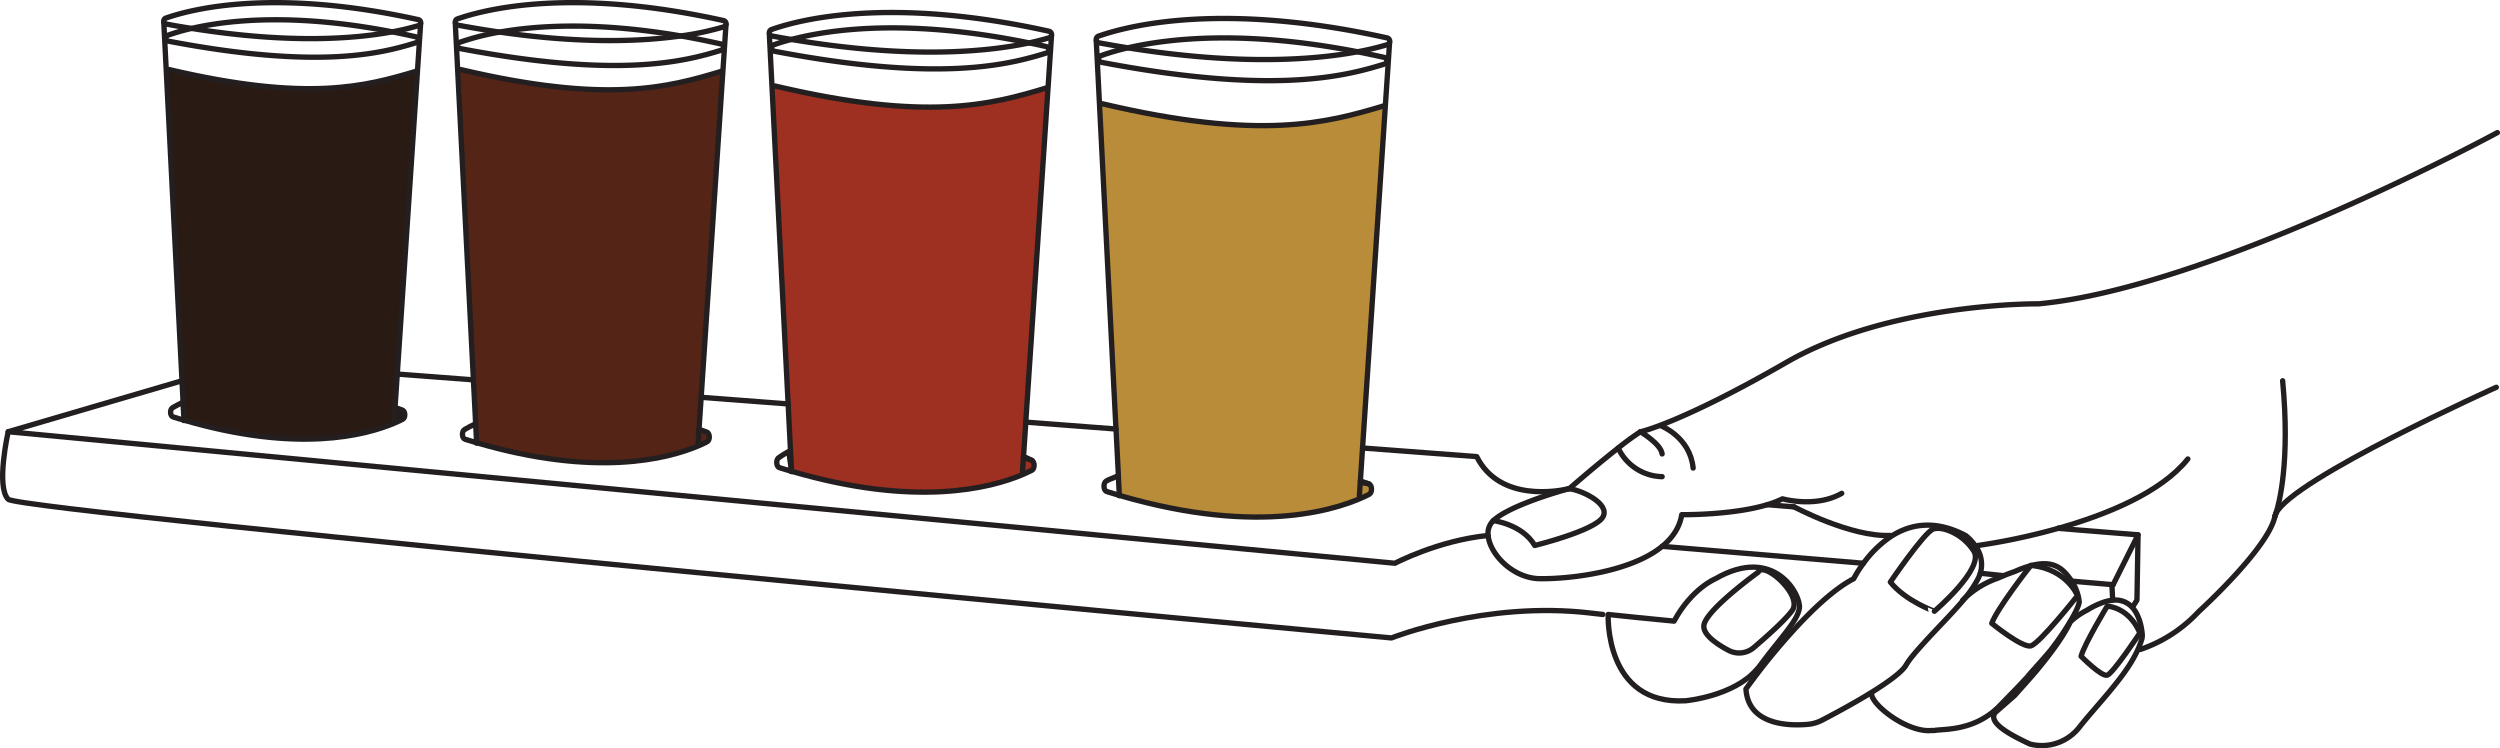 <svg xmlns="http://www.w3.org/2000/svg" viewBox="0 0 954.28 285.59"><defs><style>.cls-1{fill:#b98c3a;}.cls-2{fill:#9d3021;}.cls-3{fill:#542416;}.cls-4{fill:#291a13;}.cls-5{fill:none;stroke:#231f20;stroke-linecap:round;stroke-linejoin:round;stroke-width:2.04px;}</style></defs><title>hand-holding-flightAsset 3</title><g id="Layer_2" data-name="Layer 2"><g id="Layer_1-2" data-name="Layer 1"><path class="cls-1" d="M522.62,188.69c-10.39,5.3-40.93,16.32-95.36.4l-.37-7.22,0-.64L426,163.76l-6.3-124.11,1-.05c60.49,14.24,85.6,7.42,107.87.69h.21L520.1,171l-.83,12.56c1.07.38,2.15.77,3.24,1.18C523.8,185.18,523.88,188.05,522.62,188.69Z"/><path class="cls-2" d="M400,33.53l-8.51,127.6-.89,13.42-.37,5.48.17,1.08c-12.42,5.3-41,12.63-88.3-1.21l-.39-7.56-.92-18.15-6.17-121.3,1.18-.06C354,46.53,378.2,40,399.62,33.5Z"/><path class="cls-2" d="M393.76,175.68c1.24.46,1.32,3.23.11,3.84-1,.49-2.1,1-3.42,1.59l-.17-1.08.37-5.48C391.68,174.91,392.72,175.29,393.76,175.68Z"/><path class="cls-3" d="M275.93,27.23l-8.29,124.42-.82,12.21-.35,5.25.16,1c-11.91,5.07-39.3,12.11-84.7-1.16l-.37-7.26L180.71,145l-6-118.38,1.2-.06c55.83,13.14,79,6.85,99.54.64Z"/><path class="cls-3" d="M269.81,164.94c1.19.44,1.27,3.1.1,3.69-.92.47-2,1-3.28,1.53l-.16-1,.35-5.25Z"/><path class="cls-4" d="M159.35,27.18l-7.71,115.6-.85,12.76-.33,5,.15,1c-11.3,4.83-37.29,11.5-80.37-1.1l-.35-6.88-.42-8.19-6-118.75,1.07-.05c53,12.47,75,6.5,94.45.61Z"/><path class="cls-4" d="M150.46,160.53l.33-5c.94.33,1.88.67,2.84,1,1.13.41,1.2,2.93.09,3.49-.87.45-1.91.94-3.11,1.45Z"/><path class="cls-5" d="M69.89,153.53l-.42-8.19L3.13,164.79,532.46,215S549,206.27,568,204.4"/><polyline class="cls-5" points="181.56 161.74 180.71 145 151.64 142.78 150.79 155.54"/><polyline class="cls-5" points="302.15 179.9 301.76 172.34 300.84 154.19 267.64 151.65 266.82 163.86"/><path class="cls-5" d="M427.26,189.09l-.37-7.22,0-.64L426,163.76l-34.44-2.63-.89,13.42c1,.36,2.07.74,3.11,1.13"/><path class="cls-5" d="M598.56,186.61c-3.31.76-26.09,5.29-34.88-12.32L520.1,171l-.83,12.56c1.07.38,2.15.77,3.24,1.18"/><path class="cls-5" d="M806.62,223.15l-.44,0c-1.49-.14-6.72-.58-14.64-1.26"/><path class="cls-5" d="M711.27,215c-26.07-2.21-53.54-4.53-76.82-6.45"/><path class="cls-5" d="M764.64,219.73c-3.44-.3-5-.6-8.73-.92"/><path class="cls-5" d="M3.13,164.79s-4.75,21,0,25.79,528,52.93,528,52.93,36-14.25,76-9.5l4.71.54"/><path class="cls-5" d="M418.52,15.47a1.32,1.32,0,0,1,.86-1.7c11.73-4.12,47.57-13.15,110,.68a1.34,1.34,0,0,1,.12,2.61,105.17,105.17,0,0,1-11.4,2.72c-16.06,3-44.67,5.36-87.47-1.5q-5.34-.86-11-1.91A1.37,1.37,0,0,1,418.52,15.47Z"/><polyline class="cls-5" points="530.42 16.17 530.42 16.18 529.95 23.29 528.81 40.3 520.1 170.96"/><line class="cls-5" x1="519.27" y1="183.52" x2="518.89" y2="189.22"/><line class="cls-5" x1="427.27" y1="189.22" x2="427.26" y2="189.09"/><polyline class="cls-5" points="425.98 163.76 419.68 39.65 418.81 22.53 418.45 15.49"/><path class="cls-5" d="M868.38,197c-2.38,12.21-29.18,36.53-29.18,36.53A54.06,54.06,0,0,1,817,247.91"/><path class="cls-5" d="M868.74,196a4.07,4.07,0,0,0-.35,1"/><path class="cls-5" d="M952.87,147.83s-77.81,35-84.13,48.17"/><path class="cls-5" d="M684.84,193.48h0l-10.25-.83c-13.52,4.07-32.64,3.81-32.64,3.81-.81,4.92-3.58,8.9-7.49,12.1-12.47,10.19-36.64,12.5-46.8,12.33s-19-9.37-19.62-16.49a6.68,6.68,0,0,1,2-5.68c6.14-5.77,25.5-11.26,28.55-12.11l.21-.05.13,0,.05,0h0c8.38-7.26,14.46-12.23,18.71-15.55a101.63,101.63,0,0,1,8.44-6.17s15.61-3.39,55.65-26.46,96.36-22.4,96.36-22.4c65.83-6.11,175.14-65.36,175.14-65.36"/><polyline class="cls-5" points="806.62 223.15 816.12 204.15 785.62 201.68 785.61 201.68"/><path class="cls-5" d="M674.58,192.65a37.72,37.72,0,0,0,5.82-2.24S693.07,194,703,188.32"/><path class="cls-5" d="M684.83,193.48s21.58,11.58,36.74,10.9"/><path class="cls-5" d="M785.62,201.68c17.94-5.07,39.07-13.47,49.51-26.48"/><path class="cls-5" d="M785.61,201.68A243.28,243.28,0,0,1,755,208.22"/><path class="cls-5" d="M613.86,234.55c6.58.72,15.21,1.59,25.15,2.54,6.8-12.54,15.83-16.19,15.83-16.19,22.51-13,32.8,6.33,32,11.3-.39,2.51-2.15,5.25-4.87,8.81s-6.28,7.75-10.42,13.36c-.3.4-.61.79-1,1.17-8.79,10.27-27.1,11.95-27.1,11.95C612.31,269.3,613.86,234.55,613.86,234.55Z"/><path class="cls-5" d="M755.91,218.81a14,14,0,0,1-.86,2.09,43.24,43.24,0,0,1-5,7.42c-4.26,5.22-10,10.84-15.92,17.36-1.51,1.67-2.89,3.22-4,4.61a26.91,26.91,0,0,0-2.6,3.63l-.21.34c-1.75,2.61-7,6.34-12.88,10,0,0-.35.19-.87.51-.32.19-.7.43-1.11.7-6.53,3.93-13.43,7.59-16.94,9.42a14.62,14.62,0,0,1-5.55,1.61c-6.88.6-22.63.43-23.52-13.51,0,0,1.91-2.68,5-6.72s7.51-9.45,12.43-14.9c7.43-8.23,16.11-16.55,23.69-20.45a43.91,43.91,0,0,1,3.73-5.89,41.65,41.65,0,0,1,10.53-10.27c7-4.55,16.52-6.69,28.5-.33a18,18,0,0,1,3.63,3.86A11.88,11.88,0,0,1,755.91,218.81Z"/><path class="cls-5" d="M775.5,215.84c8.65-2.19,12,1.44,14.81,5.27.2.28.39.55.57.83a18.85,18.85,0,0,1,2.35,5.37,13.88,13.88,0,0,1,.43,2.56c-.23,1.57-1.68,4.42-3.49,7.45a104.25,104.25,0,0,1-7.54,11c-3.89,4.66-8.29,9.28-8.62,9.91l-3.15,3.36c-1.36,1.44-7.18,7.41-7.7,7.94-9.54,9.68-21.37,8.65-24.75,9.3-.33.06-.67,0-1,0-9.11,1-23-9.64-23-14"/><path class="cls-5" d="M749.17,229.15c.27-.29.55-.57.83-.83a35,35,0,0,1,12.8-7.69c.64-.3,1.27-.57,1.87-.82,2.22-.92,4-1.5,4.64-1.77a39.49,39.49,0,0,1,5.75-2.08l.43-.12"/><path class="cls-5" d="M419.37,22.5a1.31,1.31,0,0,1,.91-1.26,91.86,91.86,0,0,1,10.32-3c15.79-3.65,44.63-6.82,87.47,1.5q5,1,10.19,2.14a1.34,1.34,0,0,1,1.09,1.33,1.32,1.32,0,0,1-1,1.28c-15.13,4.69-42.4,11.79-107.87-.69A1.35,1.35,0,0,1,419.37,22.5Z"/><path class="cls-5" d="M528.6,40.29C506.33,47,481.22,53.84,420.73,39.6"/><path class="cls-5" d="M519.95,184.2c1.07.37,1.47.09,2.56.5,1.29.48,1.37,3.35.11,4-10.39,5.3-40.93,16.32-95.36.4"/><path class="cls-5" d="M427.26,189.09q-2.37-.69-4.8-1.46c-1.29-.4-1.44-3.25-.21-4s2.1-.88,3.93-1.75"/><path class="cls-5" d="M173.86,8.78a1.22,1.22,0,0,1,.79-1.57c10.83-3.79,43.9-12.13,101.47.63a1.24,1.24,0,0,1,.11,2.42,109.27,109.27,0,0,1-16.35,3.46c-14.64,2.09-37.41,3.11-69.16-1.47q-7.58-1.1-15.86-2.63A1.27,1.27,0,0,1,173.86,8.78Z"/><polyline class="cls-5" points="277.12 9.43 277.12 9.44 276.53 18.22 275.93 27.23 267.64 151.65"/><line class="cls-5" x1="266.82" y1="163.86" x2="266.47" y2="169.11"/><line class="cls-5" x1="181.93" y1="169.11" x2="181.93" y2="169"/><polyline class="cls-5" points="180.71 145 174.69 26.62 174.22 17.33 173.79 8.81"/><path class="cls-5" d="M174.64,17.31a1.21,1.21,0,0,1,.84-1.16,96.73,96.73,0,0,1,15.24-3.9c14.5-2.59,37.39-4,69.16,1.47q7.31,1.28,15.24,3.05a1.24,1.24,0,0,1,.11,2.42c-14,4.32-39.12,10.87-99.54-.64A1.25,1.25,0,0,1,174.64,17.31Z"/><path class="cls-5" d="M275.43,27.2c-20.54,6.21-43.71,12.5-99.54-.64"/><path class="cls-5" d="M266.82,163.86l3,1.08c1.19.44,1.27,3.1.1,3.69-.92.47-2,1-3.28,1.53-11.91,5.07-39.3,12.11-84.7-1.16"/><path class="cls-5" d="M181.93,169c-1.46-.43-2.94-.88-4.43-1.34-1.19-.38-1.33-3-.2-3.68s2.56-1.44,4.26-2.24Z"/><path class="cls-5" d="M293.74,12.89a1.28,1.28,0,0,1,.82-1.64c11.28-4,45.76-12.65,105.78.66a1.29,1.29,0,0,1,1,1.66,1.27,1.27,0,0,1-.89.85c-1.88.57-4.39,1.25-7.55,1.94-15,3.23-44.58,6.51-90.89-1.31q-3.56-.6-7.24-1.29A1.33,1.33,0,0,1,293.74,12.89Z"/><polyline class="cls-5" points="401.38 13.57 401.01 19.05 400.05 33.53 391.54 161.13"/><line class="cls-5" x1="390.65" y1="174.55" x2="390.28" y2="180.03"/><line class="cls-5" x1="302.15" y1="180.03" x2="302.15" y2="179.9"/><polyline class="cls-5" points="300.84 154.19 294.67 32.89 293.93 18.32 293.66 12.92"/><path class="cls-5" d="M294.55,18.29a1.26,1.26,0,0,1,.87-1.21c1.68-.6,3.88-1.31,6.6-2,14.64-3.88,44.52-8.22,90.89,1.31q3.14.63,6.38,1.37A1.3,1.3,0,0,1,400.34,19a1.28,1.28,0,0,1-.93,1.24c-14.55,4.51-40.78,11.34-103.77-.67A1.3,1.3,0,0,1,294.55,18.29Z"/><path class="cls-5" d="M399.62,33.5C378.2,40,354,46.53,295.85,32.83"/><path class="cls-5" d="M391.33,174.55c1,.36,1.39.74,2.43,1.13,1.24.46,1.32,3.23.11,3.84-1,.49-2.1,1-3.42,1.59-12.42,5.3-41,12.63-88.3-1.21"/><path class="cls-5" d="M302.15,179.9q-2.28-.66-4.63-1.39c-1.24-.39-1.39-3.13-.2-3.83a36.64,36.64,0,0,1,3.76-2.34Z"/><path class="cls-5" d="M62.59,8.39a1.14,1.14,0,0,1,.74-1.49C73.6,3.3,105-4.61,159.62,7.49A1.2,1.2,0,0,1,160.55,9a1.16,1.16,0,0,1-.82.77,91.13,91.13,0,0,1-10,2.38c-14.07,2.63-39.12,4.7-76.62-1.31-3.11-.5-6.32-1-9.61-1.67A1.16,1.16,0,0,1,62.59,8.39Z"/><polyline class="cls-5" points="160.56 9.01 160.13 15.41 159.35 27.18 151.64 142.78"/><line class="cls-5" x1="150.79" y1="155.54" x2="150.46" y2="160.53"/><line class="cls-5" x1="70.25" y1="160.53" x2="70.24" y2="160.41"/><polyline class="cls-5" points="69.47 145.34 63.44 26.59 62.83 14.56 62.52 8.41"/><path class="cls-5" d="M63.32,14.54a1.15,1.15,0,0,1,.8-1.1,80.36,80.36,0,0,1,9-2.59c13.83-3.19,39.09-6,76.62,1.31q4.35.84,8.91,1.87a1.19,1.19,0,0,1,.94,1.35,1.15,1.15,0,0,1-.84.94c-13.25,4.11-37.12,10.32-94.45-.6A1.19,1.19,0,0,1,63.32,14.54Z"/><path class="cls-5" d="M159,27.15C139.47,33,117.48,39,64.51,26.54"/><path class="cls-5" d="M70.24,160.41c-1.38-.4-2.79-.82-4.21-1.27-1.12-.35-1.26-2.85-.18-3.49s2.44-1.36,4-2.12Z"/><path class="cls-5" d="M150.79,155.54c.94.33,1.88.67,2.84,1,1.13.41,1.2,2.93.09,3.49-.87.45-1.91.94-3.11,1.45-11.3,4.83-37.29,11.5-80.37-1.1"/><path class="cls-5" d="M817.67,241.54c0,.19,0,.36.05.52a5.5,5.5,0,0,1-.19,2,35.92,35.92,0,0,1-2.85,6.64h0c-4.66,8.81-15.06,19.37-20.91,26.82A18.16,18.16,0,0,1,774.82,284c-7.8-3.65-16.24-8.22-13.16-12.07L769,265.5c2.22-2.5,6.29-7,8.43-9.56.88-1.07,1.74-2.13,2.59-3.19,4.44-5.57,8.22-11,10.25-15.38a26.3,26.3,0,0,1,6.25-4.38,30.63,30.63,0,0,1,6.36-3.09,17.63,17.63,0,0,1,1.86-.52,14.08,14.08,0,0,1,1.7-.26,8.58,8.58,0,0,1,7.08,2.31C816.48,234.31,817.39,239.1,817.67,241.54Z"/><path class="cls-5" d="M570,198.72s11.08,1.36,15.83,9.5c0,0,23-5.66,26-10.86s-8.72-10.52-13-10.8"/><path class="cls-5" d="M671.14,218.41S650.86,233,650.38,238.84c-.29,3.53,5.1,7.12,9.45,9.42a8.61,8.61,0,0,0,9.59-1.06c4.68-4,11.89-10.35,14.66-14.15C688.34,227.23,673.16,213.91,671.14,218.41Z"/><path class="cls-5" d="M721.57,222.18s12.93-19,16.38-20.24,11.42,1.86,15.51,8.47-15.08,22.91-15.08,22.91S727.39,229.44,721.57,222.18Z"/><path class="cls-5" d="M775.49,215.84l-.31,0-.12.16c-1.34,1.7-12.77,16.38-14.78,21.94,0,0,11.58,9.43,14.9,8.6S793,227.38,793,227.38s-4-10.07-17.48-11.54Z"/><path class="cls-5" d="M804.43,231.35h-.06s-8.6,14.18-10,19.15c0,0,7.8,7.93,10,7.23s12.43-16.08,12.43-16.08S813.63,232.51,804.43,231.35Z"/><path class="cls-5" d="M617.67,171a19,19,0,0,0,16.78,10.95"/><path class="cls-5" d="M634.08,162.57s11.06,4.3,12.21,16.09"/><path class="cls-5" d="M626.11,164.79s7.86,4.58,8.34,8.48"/><polyline class="cls-5" points="816.12 204.15 815.7 229.07 814.26 231.34"/><line class="cls-5" x1="806.41" y1="228.59" x2="806.15" y2="223.37"/><path class="cls-5" d="M868.38,197v0c0-.09.16-.42.35-1h0c1.3-4,5.47-19.82,2.58-50.66"/></g></g></svg>